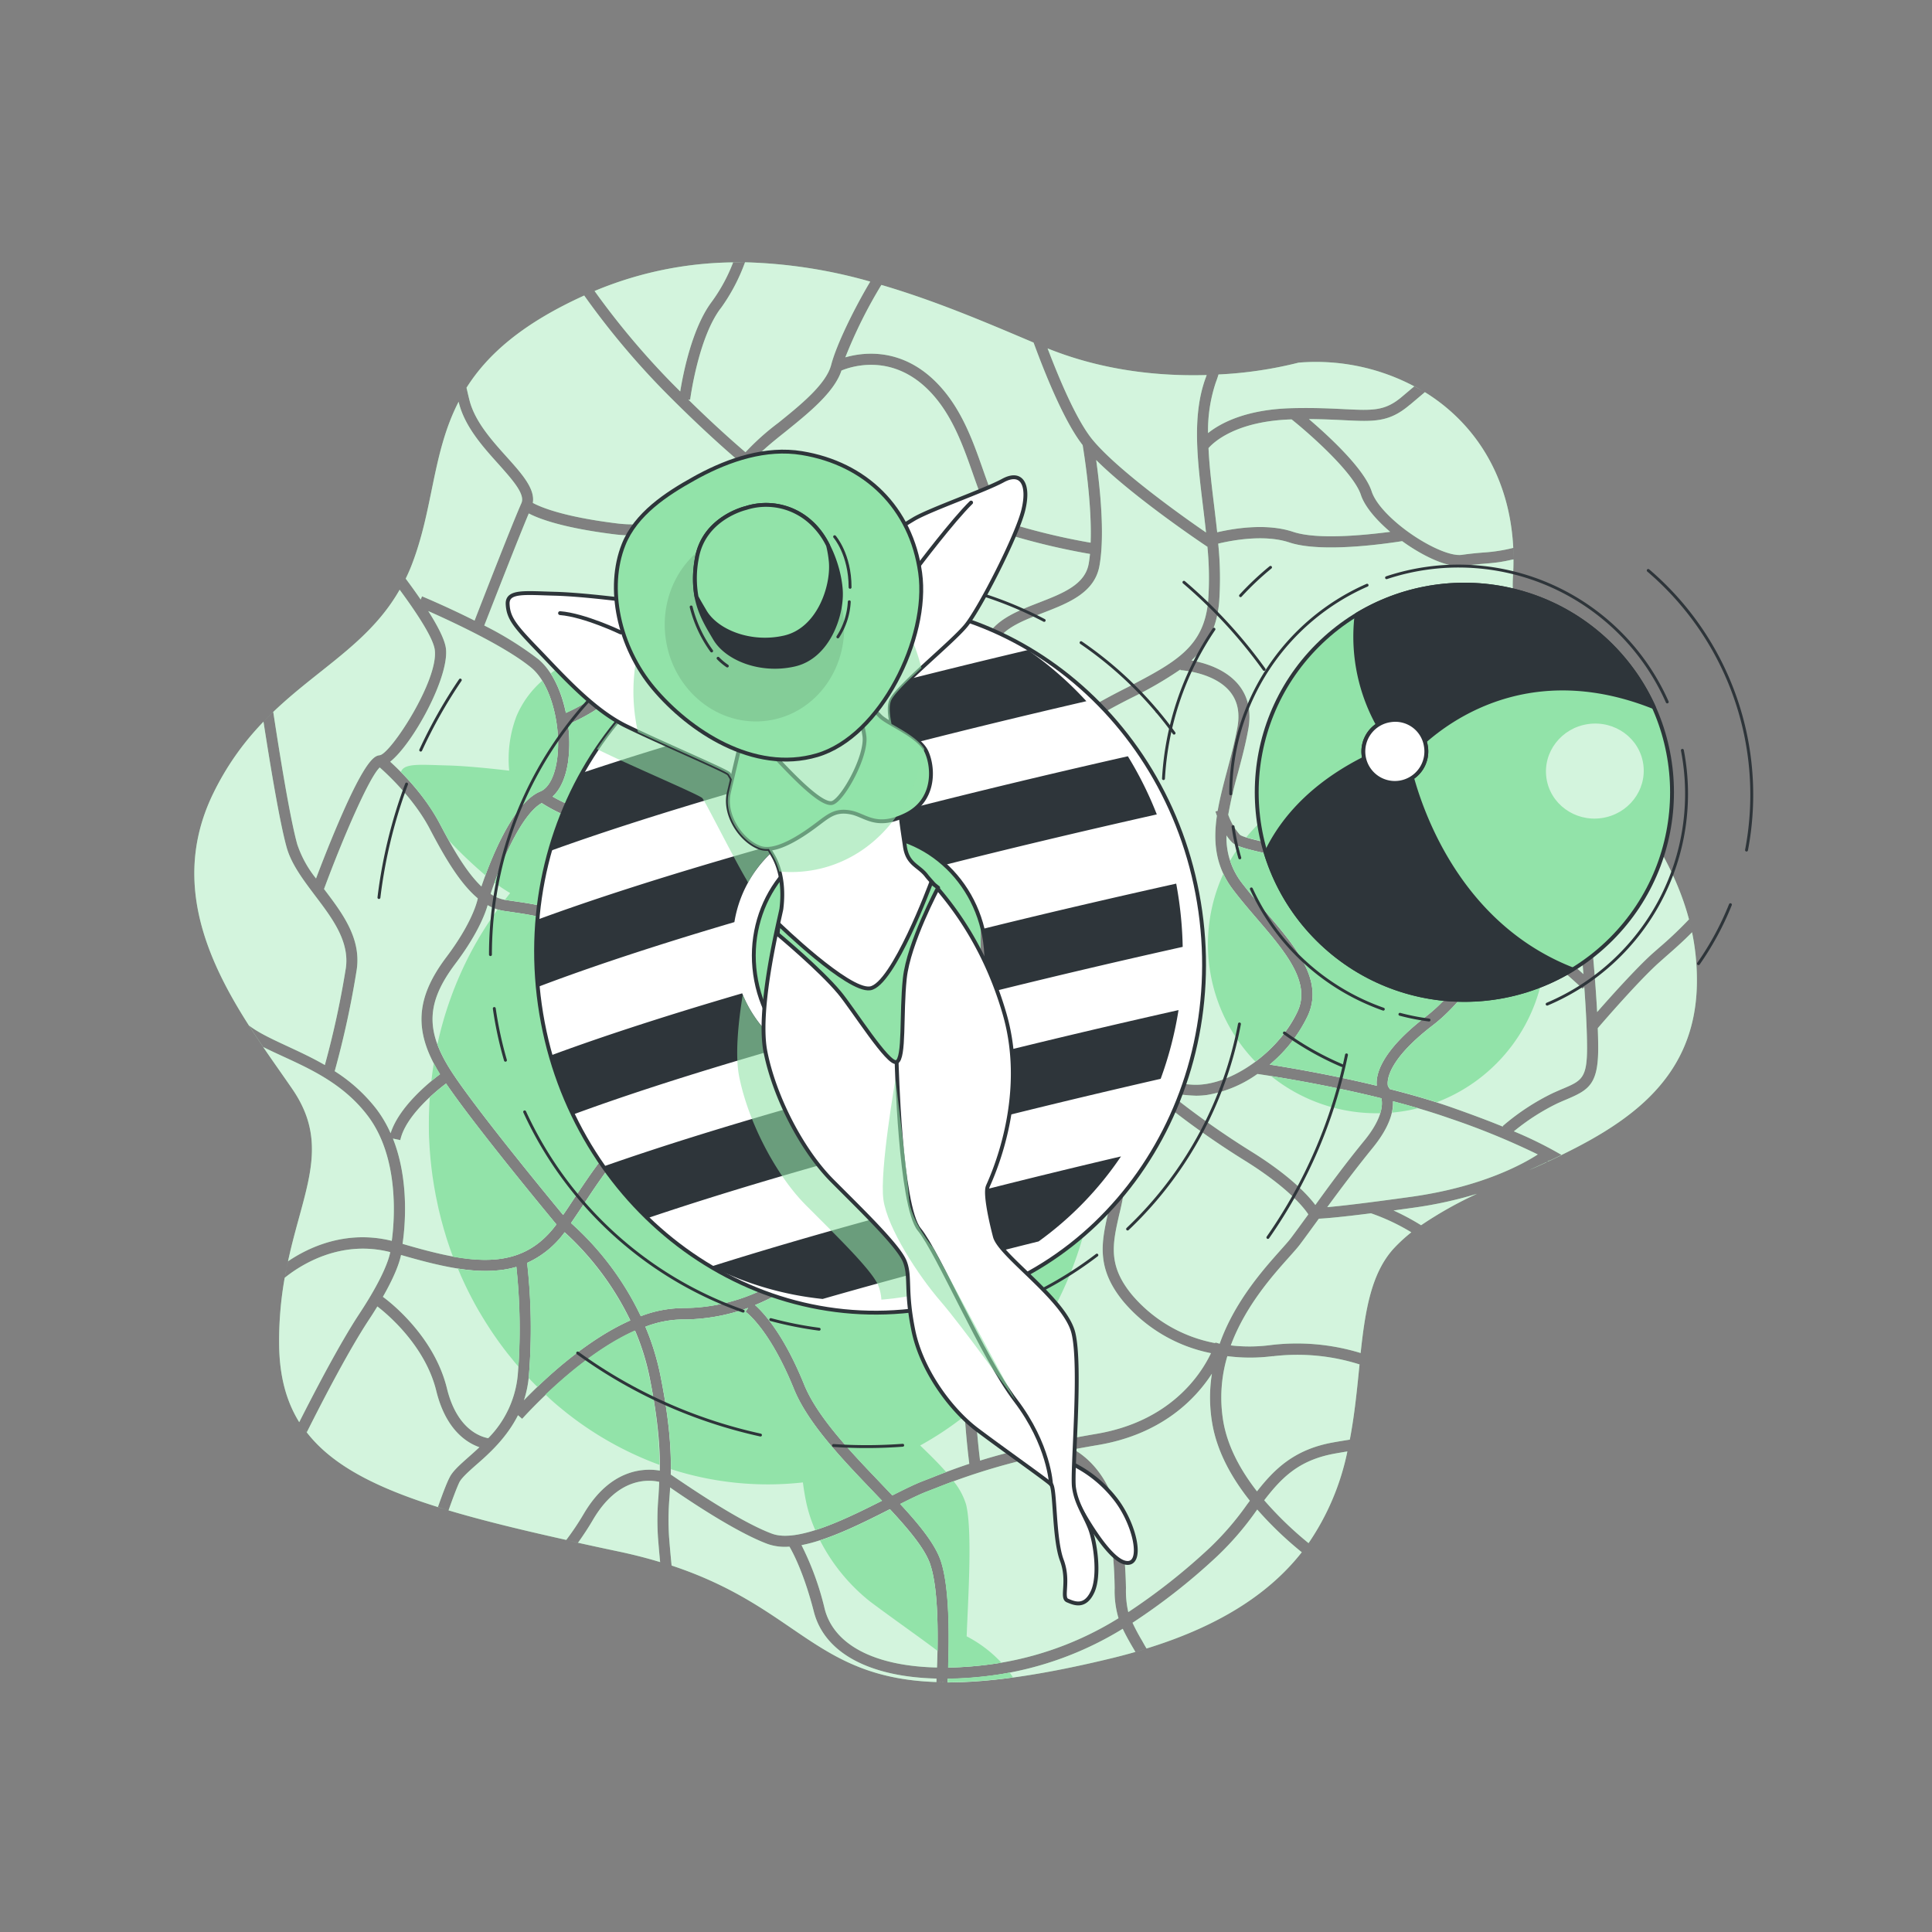 <svg xmlns="http://www.w3.org/2000/svg" viewBox="0 0 500 500"><rect x="0" y="0" width="500" height="500" fill="#808080" stroke="none"/><!--Relaxation--><g id="freepik--background-simple--inject-1--inject-39"><path d="M311.93,98.06c-3.43,9.62-2.06,20.92-.61,32.88.28,2.27.55,4.57.8,6.86-5-3.4-22.85-16-29.46-24.11-3.82-4.72-8-14.23-11.54-23.52,14.67,5.92,29.43,7.23,41.17,6.89ZM118.86,383.66c-.66,1.39-1.68,4.11-2.78,7.22,8.77,2.62,18.91,5.07,30.47,7.65A68.73,68.73,0,0,0,151,391.9c6.89-11.8,15.65-12,19.76-11.31.07-5.64-.38-12.84-2.64-24.13a62.05,62.05,0,0,0-3.76-12.08c-15,6.73-29,22.61-29.23,22.81l-1.07-.93c-3,5.93-7.54,10-11,13C121.1,381,119.4,382.54,118.86,383.66ZM334.27,108.54c-14.6.44-20.34,6.08-21.51,7.43.22,4.68.81,9.59,1.42,14.62.29,2.37.57,4.77.83,7.16,4.32-1,12.78-2.41,19.64-.11,6.37,2.13,18.88.81,25.13,0-3.67-3.12-6.6-6.59-7.58-9.55C350.3,122.3,339,112.32,334.27,108.54ZM230.93,387c3.11-1.57,5.8-2.9,7.91-3.71l2.24-.87c2.85-1.12,5.95-2.32,9.77-3.59-.53-4.23-2.12-18.36-1.42-30.64.68-12-22.31-33.32-28.44-38.8-.05.3-.1.61-.16.91-2.35,11.9-12.48,22.22-25.42,27.44,2,1.77,7.31,7.26,12.7,20.56,3.39,8.36,12,17.36,19.58,25.29Zm-94.05-31a28.06,28.06,0,0,1-1.28,6.38c4.88-5.06,15.73-15.41,27.53-20.66a75,75,0,0,0-17-22.82,24.49,24.49,0,0,1-9.69,7.92A152.44,152.44,0,0,1,136.88,356Zm39.74-17.5c19.67.13,38.23-12.76,41.39-28.76,2.83-14.4-2.31-29-3.68-32.49-4.81,1.16-9.64,2.25-14.25,3.29-6.89,1.55-13.39,3-18,4.36-16.4,4.75-22.91,14.53-31.14,26.92-1,1.53-2.08,3.11-3.16,4.7a76.09,76.09,0,0,1,18.06,24.1A30.8,30.8,0,0,1,176.62,338.53Zm192.46-75.48c7.75-5.94,13.77-15.82,18.31-24.5a73.56,73.56,0,0,0-16.29-7.94c-9.69-3.07-22.5-5.57-32.79-7.57-13-2.53-18.05-3.62-19.45-5a11.66,11.66,0,0,1-1.45-1.8,19.2,19.2,0,0,0,3.9,12.18c2,2.59,4.16,5.16,6.28,7.64,7.77,9.07,15.1,17.64,10.85,26.89a37.37,37.37,0,0,1-9.84,12.6c5.45.85,16.17,2.68,27.71,5.47C356,278.32,357.15,272.21,369.08,263.05ZM115.39,167.72c1,7.37-8.49,24.71-14.41,29.41,2.85,2.59,8.93,8.61,12.77,15.92,3.2,6.11,6.8,12.51,10.84,16.37,2.1-6.19,8-21.64,15.22-24.59,2.09-.85,3.67-3.75,4.31-8,1.22-8-1.17-19.53-6.65-24.05-6.81-5.6-20.72-12-26.64-14.64C113.29,162,115.07,165.47,115.39,167.72ZM225.25,72.93q1.42.39,2.85.81a122.5,122.5,0,0,0-9.33,18.74c4.87-1.4,15.06-2.63,24.23,7.19,5.92,6.34,8.8,14.49,11.33,21.68s4.73,13.41,9.15,14.74a169.05,169.05,0,0,0,18.77,4.36c.39-10-1.69-23-2.06-25.26-4.33-5.52-9-16.45-12.7-26.53C254.63,83.21,240.41,77.1,225.25,72.93ZM99.09,335.62c2,1.44,13.3,10.29,16.57,23.67,2.56,10.48,8.53,12.51,10.69,12.91A26.75,26.75,0,0,0,134,355.8a151,151,0,0,0-.38-27.93,24.9,24.9,0,0,1-3.55.76c-7.65,1.08-16.47-1-26.28-3.84C103.39,326.72,102.23,330.13,99.09,335.62ZM144,316.88c-3.8-4.58-21.26-25.75-28.56-36.46-3,2.25-10.56,8.56-11.84,14.64l-1.91-.4c4.37,11,3.08,23.28,2.49,27.25C121.58,327,134.73,329.41,144,316.88Zm15.32-178.56c-13.65-1.68-19.87-4.07-22.47-5.44-2.85,6.76-9.48,23.8-11.52,29a87.16,87.16,0,0,1,13.94,8.68c3.63,3,6,8.29,7.18,13.92,5-2.2,17.49-8.94,21-22.54,3.38-13-.19-20.48-2.18-23.42A36.66,36.66,0,0,1,159.34,138.32Zm27.15-58.48c-5.79,7.7-7.84,23.46-7.86,23.62l-.48-.06c7,6.89,12.53,11.7,14.8,13.64a64.09,64.09,0,0,1,8.51-7.62c5.8-4.67,12.37-10,13.67-15,1.37-5.25,6-14.66,10.11-21.54a130.32,130.32,0,0,0-32.41-5A48.34,48.34,0,0,1,186.49,79.84ZM198.25,150c3.47,11.25.87,19.2-1.64,26.88-1.48,4.53-3,9.2-3.32,14.6a24.57,24.57,0,0,0,1.35,9.34l.07,0,.27-.14c.91-.34,22.53-8.28,35.44-5.68A73.56,73.56,0,0,0,248,196.64c-2.16-8.7,2.72-24.14,7.65-32.27,2.6-4.29,8-6.38,13.19-8.4,6.12-2.38,11.91-4.62,12.9-10,.15-.82.26-1.7.35-2.61a175.36,175.36,0,0,1-19.4-4.5c-5.82-1.75-8.23-8.6-11-16.53-2.44-6.93-5.21-14.77-10.72-20.68-9.8-10.5-20.74-6.78-23.2-5.75-1.87,5.66-8.53,11-14.44,15.78-3.78,3-7.36,5.91-8.87,8.24a51.76,51.76,0,0,1-7.5,9.15C188.94,130.73,194,136,198.25,150ZM335.83,261.72c3.48-7.58-3.27-15.47-10.42-23.82-2.16-2.51-4.38-5.11-6.39-7.77-4.52-6-5.06-12.35-4.09-19-.23-.63-.36-1.06-.37-1.12l.57-.16c.59-3.43,1.52-6.93,2.47-10.5s1.94-7.26,2.63-11.06.07-6.78-1.81-9.17c-4.08-5.16-12.84-5.67-12.93-5.68v-.18a99.39,99.39,0,0,1-12.4,7.21,165.26,165.26,0,0,0-20.17,11.91c-7.6,5.36-11.6,13.15-13.73,21.55l.15.29-.26.13c-2.22,9-2.31,18.76-2.39,26.93-.06,6.67-.12,12.43-1.23,16.45a11.14,11.14,0,0,1-3.54,5.14c7.72,4.37,16.3,8.81,17.89,9,1-.1,3.15.46,10.66,2.54,9.07,2.52,22.78,6.32,29.06,6.33C319.05,280.71,331.09,272,335.83,261.72Zm-48.47,135c-2.52-17.82-13.76-20.4-14.23-20.5l-.36-.07a165.4,165.4,0,0,0-30.64,9l-2.26.87c-1.81.7-4.17,1.85-6.89,3.22,5,5.4,9.12,10.45,10.55,14.86,2.1,6.44,2.18,17.91,1.86,27.48a97.41,97.41,0,0,0,12-1,84.21,84.21,0,0,0,32.08-11.79,24.5,24.5,0,0,1-1-7.76A109,109,0,0,0,287.36,396.69ZM292,417.21a159.79,159.79,0,0,0,21.11-16.67,74.78,74.78,0,0,0,9.65-11.22l.7-.93c-4.7-5.92-8.48-12.67-9.73-20a39.55,39.55,0,0,1-.09-12.88c-4.28,6.61-13,15.68-29.47,18.46-2.22.37-4.31.75-6.3,1.12,4.26,2.46,10.47,8.19,12.31,21.18A112.06,112.06,0,0,1,291.4,411,24.63,24.63,0,0,0,292,417.21Zm-205.4-140a42.44,42.44,0,0,1,10.65,9.59,30.87,30.87,0,0,1,3.84,6.49c2.14-6.78,9.85-13.09,12.77-15.28-6.85-11.05-6.36-19.65,1.63-30.27,6.32-8.4,7.84-13.72,8.17-15.24-4.78-4-8.77-11-12.49-18.09-4-7.59-10.73-13.89-12.89-15.79C95.66,201,89,216.2,83.86,230.08l0,0c4.74,6.25,9.65,12.71,8.46,20.86A238.81,238.81,0,0,1,86.63,277.19Zm274.05,36.06a62.76,62.76,0,0,1,7.13,3.82h0a100.91,100.91,0,0,1,14.48-8.14h0a105.27,105.27,0,0,1-16.36,3.59Zm43.72-31.47c4.88-2.07,6.35-2.7,6.36-10.53,0-4.56-.34-10.61-.72-15.83l-.44.45a155.15,155.15,0,0,0-19.78-15.76c-4.66,8.89-10.87,19-19,25.23-12.57,9.65-11.77,15-11.59,15.74a6.18,6.18,0,0,1,.46.75c5.5,1.4,11.08,3,16.27,4.83s9.5,3.45,13.08,4.92l-.13-.16a59.68,59.68,0,0,1,12.93-8.52C402.77,282.48,403.62,282.12,404.4,281.78ZM147,187.46a35.59,35.59,0,0,1,0,9.84c-.61,4-2,7.06-4,8.85a38.83,38.83,0,0,0,22.74,5.11c10.82-1,21.54-6.28,26.34-8.94a27.36,27.36,0,0,1-1.66-11c.33-5.77,1.92-10.63,3.46-15.33,2.48-7.59,4.82-14.76,1.63-25.14-4.61-14.93-9.89-19.21-10.8-19.86a32.08,32.08,0,0,1-16.14,7.29h0c2.28,4.06,5,12,1.77,24.41C166.22,178.32,151.9,185.43,147,187.46ZM375,289.37c-4.64-1.62-9.58-3.08-14.5-4.36.13,2.68-.86,6.66-5.2,12s-8.39,10.73-11.81,15.4c3.25-.28,9.66-1,22-2.72,18.31-2.59,29-8.64,32.49-10.92A192,192,0,0,0,375,289.37Zm16.66-144.61c-1.52.36-2.75.59-3.87.75-1.28.18-2.41.27-3.67.38-1.48.12-3.17.26-5.48.58-3.81.54-10.18-2.38-15.76-6.42-.6.09-1.41.22-2.39.35-6.35.9-19.66,2.35-26.77,0-6.33-2.12-14.55-.64-18.45.29a87.42,87.42,0,0,1,.25,15.06c-.6,6.89-3.18,11.48-7.17,15.18,3.34.59,8.94,2.19,12.3,6.42,2.42,3.06,3.23,6.92,2.39,11.48-.71,3.91-1.71,7.66-2.68,11.28a108.43,108.43,0,0,0-2.49,10.74,15.89,15.89,0,0,0,3,5.17c1.15,1,10.08,2.7,18,4.24,10.36,2,23.26,4.52,33.11,7.65A76,76,0,0,1,388.73,236c.94-1.86,1.82-3.64,2.62-5.28,2.15-4.38,3.7-7.55,5-9,2.93-3.24,8.5-16.49,10.4-21.33l0,0c-.15-4.51-.27-8.95-.34-12.95h0c-8.79-12.05-15.69-24.14-14.85-38.47C391.66,147.56,391.69,146.15,391.68,144.76Zm-223.44,69.1c-.74.11-1.49.2-2.23.26a41,41,0,0,1-25.79-6.29c-5.6,3.14-11.07,16.91-13.23,23.51a9.62,9.62,0,0,0,3.8,1.56l2.33.34c6.18.89,11.06,1.59,23,7.11,12.27,5.69,24,34.91,26.45,41.45,4.58-1.26,10.57-2.61,16.89-4,10.56-2.38,23-5.19,33.29-8.57-3-6.55-14.26-31.08-21.7-40.43-1.66-2.09-3.49-4.21-5.27-6.26C201,217,196.15,211.36,193.2,205,188.42,207.63,178.65,212.39,168.24,213.86Zm61.62-16.07c-11.62-2.34-31.88,4.84-33.75,5.51l-.4.25c2.79,6.14,7.56,11.66,12.23,17.07,1.79,2.07,3.64,4.22,5.34,6.35,7.85,9.87,19.36,35,22.19,41.29,9.14-3.24,16-7,17.23-11.32,1-3.65,1.06-9.24,1.12-15.71.08-8.17.17-17.84,2.31-27-1.39-2.7-4.66-9.16-7.14-14.78C246.52,199.65,239.94,199.83,229.86,197.79ZM271.27,190a167,167,0,0,1,20.5-12.11c12.38-6.48,19.85-10.38,20.9-22.44a82.56,82.56,0,0,0-.2-14l-.09,0-.57-.39c-.85-.56-18.56-12.48-28.12-22,.95,6.79,2.32,19.34.84,27.41-1.28,7-8.1,9.62-14.69,12.18-5,1.93-9.67,3.76-11.77,7.21-5.52,9.1-9.72,24.85-6.85,31.51,1.86,4.32,4.31,9.32,6,12.75C259.7,202.35,263.92,195.2,271.27,190ZM199.81,396.92c6.43,2.38,18.87-3.68,28.45-8.53l-2.65-2.78c-7.77-8.12-16.57-17.32-20.17-26.2-6.35-15.66-12.44-19.89-12.5-19.93l.67-1a49.36,49.36,0,0,1-17,3,27.45,27.45,0,0,0-9.59,1.88,65.41,65.41,0,0,1,3.89,12.6c2.44,12.19,2.82,19.72,2.68,25.65C175.72,383,190.83,393.61,199.81,396.92ZM391.68,144.76c0-1,0-2-.07-2.94C391.66,142.79,391.68,143.77,391.68,144.76ZM274.06,372.92a3.25,3.25,0,0,0,.52-.6c1.11-1.63,2.51-6.19-.5-18.47-2.69-11-7-15.87-10.81-20.15-3.25-3.66-6.32-7.12-7.22-13.5-.43-3.07-.84-6.34-1.23-9.51-1.27-10.18-2.58-20.71-5-26.26A129,129,0,0,0,241.47,269c-6.84,2.92-15.46,5.4-24.32,7.61,1.51,3.89,5.67,16.13,4.32,29.42,2.1,1.81,31.69,27.48,30.83,42.38-.66,11.59.76,24.89,1.34,29.59,3.43-1.07,7.44-2.17,12.28-3.3l-4-.86,9.72-.39Zm5.65-95.78c-4.34-1.21-8.83-2.45-9.65-2.46h0c-2.09.3-12.19-5.13-20.27-9.74l.38-.67a39.07,39.07,0,0,1-6.06,3.51,127.65,127.65,0,0,1,8.39,15.51c2.55,5.92,3.88,16.66,5.17,27,.39,3.15.8,6.41,1.23,9.46.78,5.52,3.31,8.38,6.52,12a44.46,44.46,0,0,1,11.46,21.38c2.14,8.75,2.46,15.13,1,19,1.86-.35,3.81-.7,5.87-1.05,19.1-3.22,27-15.29,29.65-20.88a39.83,39.83,0,0,1-22.66-13.35c-7.19-8.73-5.66-15.47-3.89-23.28a67.17,67.17,0,0,0,1.8-10.76,41,41,0,0,0-6.1-23.52l1.5-1ZM117.82,249.45c-7.59,10.09-7.8,17.45-.8,28.13,6.27,9.57,23.92,31.06,28.71,36.85,1-1.41,1.89-2.81,2.8-4.17,8-12,14.91-22.43,31.25-27.64-2.55-6.62-13.86-34.55-24.89-39.66-11.53-5.34-16.23-6-22.18-6.88l-2.35-.34a12,12,0,0,1-4.15-1.49C125.45,236.86,123.38,242.07,117.82,249.45Zm2.9-149.11c-.36.58-.71,1.16-1,1.75C120,101.5,120.36,100.92,120.72,100.34Zm-7.4,289.71c1.15-3.25,2.23-6.14,3-7.63.79-1.65,2.6-3.25,4.88-5.28.91-.8,1.89-1.67,2.87-2.6-3.4-1.19-8.72-4.63-11.16-14.57-2.9-11.87-13-20.15-15.25-21.86-.66,1.08-1.37,2.21-2.18,3.43-5.11,7.76-11.57,20.14-16.1,29.17-.21-.27-.4-.55-.6-.83,6.81,9.4,19.11,15.56,37.34,21ZM78.18,369.11c-.24-.36-.48-.72-.71-1.09C77.7,368.39,77.94,368.75,78.18,369.11Zm-4.47-38.46c.13-.73.26-1.44.4-2.14C74,329.21,73.84,329.92,73.71,330.65ZM118.64,104q.45-.88,1-1.77Q119.09,103.11,118.64,104ZM105,149.76c1.34,1.79,2.65,3.62,3.87,5.4l.35-.83c.46.19,6.62,2.77,13.6,6.28,2.36-6.08,9.8-25.17,12.13-30.42,1-2.31-2.32-6-5.87-10-4.06-4.51-8.66-9.62-10.27-15.74l-.12-.48c-6.91,13.41-6.48,27.92-12.31,42.67-.43,1.08-.9,2.1-1.38,3.11ZM74.12,328.48c.13-.7.27-1.38.41-2.05,5.3-3.6,15-8.23,26.86-5.3.69-5.08,2.11-21.63-6.39-32.59-6.16-8-14.5-11.8-21.86-15.19-1.76-.81-3.43-1.58-5-2.37-1.24-1.82-2.48-3.68-3.7-5.59,2.51,1.93,6,3.54,9.89,5.35,3,1.4,6.39,2.95,9.74,4.89a233.59,233.59,0,0,0,5.43-25.07c1-6.95-3.52-12.92-7.9-18.7-3-4-6.17-8.12-7.41-12.54-1.84-6.58-4.34-21.85-6-32.55.84-.86,1.68-1.7,2.53-2.51,1.62,10.65,4.32,27.49,6.22,34.28a28.53,28.53,0,0,0,4.85,8.81c1.16-3.07,3.29-8.59,5.65-14.11,7.38-17.3,9.64-17.62,10.85-17.79,2.84-.4,15.32-19.54,14.22-27.33-.42-3-4.42-9.17-9.08-15.5-11.57,20.32-34.61,24.92-48.18,52.58-14.81,30.18,7,57.12,20.34,76.55C86,296.8,78,308.62,74.12,328.48ZM93,340c6.16-9.35,7.64-14.11,8-15.95-13.14-3.36-23.53,3.58-27.32,6.64a93.33,93.33,0,0,0-1.44,17.43c.1,8,1.82,14.48,5.2,19.94C82,359.06,88.11,347.43,93,340Zm293.7-33.09-.13.05Zm4.31-1.94,4.57-2.05Zm46.86-63.67c-2.27,2.31-4.58,4.35-6.7,6.2l-1.79,1.59c-5.08,4.53-14.06,14.87-15.88,17,.07,1.85.11,3.63.11,5.23,0,9.33-2.5,10.78-8.11,13.17-.76.32-1.58.67-2.48,1.08a56.61,56.61,0,0,0-11.23,7.22,102.69,102.69,0,0,1,12.4,6.14l-3.16,1.51-.17-.1-.71.51c-1.49.69-3,1.38-4.5,2,21.69-9.77,43.56-21,43.51-49.18A61.38,61.38,0,0,0,437.9,241.26Zm-99.25,158.1c-.56.79-1.14,1.58-1.75,2.36C337.51,400.94,338.09,400.15,338.65,399.36Zm-44.78,28.11-.8-1.36c-1.06-1.81-1.86-3.3-2.48-4.62a86.82,86.82,0,0,1-32.77,11.94,96,96,0,0,1-12.54,1c0,.33,0,.63-.05.94,10.68,0,24.35-1.84,42.89-6.36,3-.74,5.87-1.54,8.6-2.37Zm-123-23.26c-.2-2-.38-4.11-.55-6.28a69.93,69.93,0,0,1,.11-10.59c.07-1.24.15-2.52.21-3.87-3-.67-10.8-1.07-17.19,9.88-1.21,2.07-2.5,4-3.82,5.86l-3.07-.68c4.39,1,9,2,13.76,3,3.81.81,7.31,1.72,10.55,2.7ZM354.81,314c-7.08.9-11.38,1.31-13.5,1.4l-.51.71c-1.66,2.27-3.08,4.24-4.34,5.91-.67.9-1.67,2-2.93,3.42-4.18,4.68-11.23,12.57-15,22.75a42.43,42.43,0,0,0,10.43-.1,56.23,56.23,0,0,1,23.17,2.07c1.2-11.17,2.79-21,8.88-27.38a41.39,41.39,0,0,1,4.24-3.86A54.19,54.19,0,0,0,354.81,314Zm10.06-209.25c-5.35,4.57-9.25,4.38-17,4-2.52-.12-5.5-.27-9.13-.29,4.94,4.22,14.27,12.75,16.22,18.64,1,3.14,4.53,6.81,8.59,9.9h0c5.3,4,11.58,7,14.73,6.6,2.39-.34,4.12-.49,5.64-.61a43.18,43.18,0,0,0,7.71-1.2c-.94-18.68-10.07-32.4-22.87-40.3C367.5,102.56,366.22,103.63,364.87,104.78ZM338.65,399.36a65.09,65.09,0,0,0,10.05-23.73c-1.15.19-2.29.38-3.39.58-9.21,1.7-13.61,6.2-18.13,12.06A92.06,92.06,0,0,0,338.65,399.36Zm10.05-23.73c.22-1,.44-2,.63-3C349.14,373.62,348.92,374.63,348.7,375.63Zm-17.31-52.08c1.16-1.3,2.17-2.43,2.77-3.23,1.24-1.65,2.66-3.61,4.31-5.87l.12-.17c-.9-1.38-4.85-6.73-16.56-14A216.85,216.85,0,0,1,296.84,282l.27-.31c-3.76-.86-7.77-1.9-11.58-2.93a43.31,43.31,0,0,1,6,24.33,70.82,70.82,0,0,1-1.87,11.21c-1.73,7.64-3,13.17,3.31,20.81a37.14,37.14,0,0,0,21.55,12.49c0-.1,0-.17,0-.18l1.13.33C319.52,336.83,327,328.49,331.39,323.55Zm-2,27.42a45.54,45.54,0,0,1-11.75,0,37.34,37.34,0,0,0-1.05,16.91c1.12,6.51,4.47,12.63,8.72,18.08,4.52-5.77,9.62-10.8,19.48-12.62,1.47-.27,3-.52,4.54-.76,1.27-6.64,1.89-13.24,2.52-19.47A53.37,53.37,0,0,0,329.39,351Zm-88.6,54c-1.32-4.05-5.48-9-10.48-14.4-7.33,3.72-15.78,7.95-22.88,9.31a74.64,74.64,0,0,1,6,16.5c2.42,9.44,13.14,14.83,29.07,15.17C242.84,422.19,242.77,411,240.79,405Zm112.3-109.79c4.54-5.56,4.8-9.12,4.43-10.94-14.65-3.64-28.41-5.76-32.1-6.3a31.39,31.39,0,0,1-13,5.43,21.23,21.23,0,0,1-2.85.2,43.79,43.79,0,0,1-7.28-.84,219.62,219.62,0,0,0,21.28,15.12c10.47,6.48,15,11.56,16.84,14C344,306.86,348.26,301.08,353.09,295.18ZM296.72,426.63c19.94-6.14,32.33-14.92,40.18-24.91a93.24,93.24,0,0,1-11.52-11.05c-.1.12-.19.24-.28.37a78.25,78.25,0,0,1-10,11.62,160.74,160.74,0,0,1-22,17.31,49.77,49.77,0,0,0,2.49,4.68Q296.14,425.66,296.72,426.63Zm-51.49,8.73c-1,0-1.94,0-2.87-.05,0-.3,0-.59,0-.9-17.27-.41-29-6.58-31.74-17.32-2.54-9.88-5.35-15.18-6.31-16.82a13.58,13.58,0,0,1-5.54-.65c-8.18-3-20.71-11.44-25.36-14.67,0,.88-.1,1.73-.15,2.57a68.72,68.72,0,0,0-.11,10.19c.2,2.59.43,5.11.66,7.45h0C207.64,416.37,211.07,435.35,245.23,435.36ZM173.37,98.62c.91.93,1.79,1.81,2.67,2.69.73-4.53,3.05-16.42,8.15-23.2a43.7,43.7,0,0,0,5.54-10.19c1,0,2.07,0,3.09,0a95.33,95.33,0,0,0-38.95,7.39A203.12,203.12,0,0,0,173.37,98.62ZM409.09,244.14c0-.15-.6-9.35-.89-11.39-.18-1.29-.74-12.8-1.2-25.47-2.4,5.61-6.06,13.63-8.55,16.38-1,1.1-2.63,4.43-4.52,8.29-.84,1.72-1.77,3.6-2.77,5.57a154.87,154.87,0,0,1,18.63,14.58C409.42,247.54,409.1,244.21,409.09,244.14ZM314.64,99a39.29,39.29,0,0,0-2,13.08c3.23-2.58,9.9-6.2,22.05-6.45,5.59-.12,9.85.09,13.26.26,7.46.36,10.54.51,15-3.32l3.08-2.6c.91.48,1.79,1,2.66,1.53a54.36,54.36,0,0,0-32.61-7.65,104.63,104.63,0,0,1-20.73,3.06C315.14,97.63,314.89,98.33,314.64,99ZM153.87,75.32c-.8.33-1.59.67-2.39,1C152.28,76,153.07,75.65,153.87,75.32Zm275.44,170a102.28,102.28,0,0,0,7.8-7.39c-4.81-18.1-17.11-32.44-27.73-46.47.42,17.25,1.51,39.76,1.67,40.9.31,2.16.88,11.18.91,11.56,0,.09.9,9.15,1.38,18,3.45-3.95,10-11.23,14.15-15ZM121.54,103.73c1.44,5.45,5.79,10.29,9.63,14.56s7.37,8.21,6.72,11.86c1.84,1,7.6,3.56,21.8,5.31a32.88,32.88,0,0,0,5.92.19l.58-.59a6.86,6.86,0,0,1,.49.53c9.57-.89,17.81-6.33,24.58-16.22-2.69-2.28-10.45-9.05-19.95-18.74a205,205,0,0,1-20.12-24.15l.29-.13c-16.32,7.36-25.34,15.43-30.75,24C121,101.46,121.24,102.6,121.54,103.73ZM437.9,241.26c-.23-1.13-.5-2.24-.79-3.35C437.4,239,437.67,240.13,437.9,241.26Z" style="fill:#92E3A9"></path><path d="M311.93,98.06c-3.43,9.62-2.06,20.92-.61,32.88.28,2.27.55,4.57.8,6.86-5-3.4-22.85-16-29.46-24.11-3.82-4.72-8-14.23-11.54-23.52,14.67,5.92,29.43,7.23,41.17,6.89ZM118.86,383.66c-.66,1.39-1.68,4.11-2.78,7.22,8.77,2.62,18.91,5.07,30.47,7.65A68.73,68.73,0,0,0,151,391.9c6.89-11.8,15.65-12,19.76-11.31.07-5.64-.38-12.84-2.64-24.13a62.05,62.05,0,0,0-3.76-12.08c-15,6.73-29,22.61-29.23,22.81l-1.07-.93c-3,5.93-7.54,10-11,13C121.1,381,119.4,382.54,118.86,383.66ZM334.27,108.54c-14.6.44-20.34,6.08-21.51,7.43.22,4.68.81,9.59,1.42,14.62.29,2.37.57,4.77.83,7.16,4.32-1,12.78-2.41,19.64-.11,6.37,2.13,18.88.81,25.13,0-3.67-3.12-6.6-6.59-7.58-9.55C350.3,122.3,339,112.32,334.27,108.54ZM230.93,387c3.11-1.57,5.8-2.9,7.91-3.71l2.24-.87c2.85-1.12,5.95-2.32,9.77-3.59-.53-4.23-2.12-18.36-1.42-30.64.68-12-22.31-33.32-28.44-38.8-.05.3-.1.61-.16.91-2.35,11.9-12.48,22.22-25.42,27.44,2,1.77,7.31,7.26,12.7,20.56,3.39,8.36,12,17.36,19.58,25.29Zm-94.05-31a28.06,28.06,0,0,1-1.28,6.38c4.88-5.06,15.73-15.41,27.53-20.66a75,75,0,0,0-17-22.82,24.49,24.49,0,0,1-9.69,7.92A152.44,152.44,0,0,1,136.88,356Zm39.74-17.5c19.67.13,38.23-12.76,41.39-28.76,2.83-14.4-2.31-29-3.68-32.49-4.81,1.16-9.64,2.25-14.25,3.29-6.89,1.55-13.39,3-18,4.36-16.4,4.75-22.91,14.53-31.14,26.92-1,1.53-2.08,3.11-3.16,4.7a76.09,76.09,0,0,1,18.06,24.1A30.8,30.8,0,0,1,176.62,338.53Zm192.46-75.48c7.75-5.94,13.77-15.82,18.31-24.5a73.56,73.56,0,0,0-16.29-7.94c-9.69-3.07-22.5-5.57-32.79-7.57-13-2.53-18.05-3.62-19.45-5a11.66,11.66,0,0,1-1.45-1.8,19.2,19.2,0,0,0,3.9,12.18c2,2.59,4.16,5.16,6.28,7.64,7.77,9.07,15.1,17.64,10.85,26.89a37.37,37.37,0,0,1-9.84,12.6c5.45.85,16.17,2.68,27.71,5.47C356,278.32,357.15,272.21,369.08,263.05ZM115.39,167.72c1,7.37-8.49,24.71-14.41,29.41,2.85,2.59,8.93,8.61,12.77,15.92,3.2,6.11,6.8,12.51,10.84,16.37,2.1-6.19,8-21.64,15.22-24.59,2.09-.85,3.67-3.75,4.31-8,1.22-8-1.17-19.53-6.65-24.05-6.81-5.6-20.72-12-26.64-14.64C113.29,162,115.07,165.47,115.39,167.72ZM225.25,72.93q1.42.39,2.85.81a122.5,122.5,0,0,0-9.33,18.74c4.87-1.4,15.06-2.63,24.23,7.19,5.92,6.34,8.8,14.49,11.33,21.68s4.73,13.41,9.15,14.74a169.05,169.05,0,0,0,18.77,4.36c.39-10-1.69-23-2.06-25.26-4.33-5.52-9-16.45-12.7-26.53C254.63,83.21,240.41,77.1,225.25,72.93ZM99.09,335.62c2,1.44,13.3,10.29,16.57,23.67,2.56,10.48,8.53,12.51,10.69,12.91A26.75,26.75,0,0,0,134,355.8a151,151,0,0,0-.38-27.93,24.9,24.9,0,0,1-3.55.76c-7.65,1.08-16.47-1-26.28-3.84C103.39,326.72,102.23,330.13,99.09,335.62ZM144,316.88c-3.8-4.58-21.26-25.75-28.56-36.46-3,2.25-10.56,8.56-11.84,14.64l-1.91-.4c4.37,11,3.08,23.28,2.49,27.25C121.58,327,134.73,329.41,144,316.88Zm15.32-178.56c-13.65-1.68-19.87-4.07-22.47-5.44-2.85,6.76-9.48,23.8-11.52,29a87.16,87.16,0,0,1,13.94,8.68c3.63,3,6,8.29,7.18,13.92,5-2.2,17.49-8.94,21-22.54,3.38-13-.19-20.48-2.18-23.42A36.66,36.66,0,0,1,159.34,138.32Zm27.15-58.48c-5.79,7.7-7.84,23.46-7.86,23.62l-.48-.06c7,6.89,12.53,11.7,14.8,13.64a64.09,64.09,0,0,1,8.51-7.62c5.8-4.67,12.37-10,13.67-15,1.37-5.25,6-14.66,10.11-21.54a130.32,130.32,0,0,0-32.41-5A48.34,48.34,0,0,1,186.49,79.84ZM198.25,150c3.47,11.25.87,19.2-1.64,26.88-1.48,4.53-3,9.2-3.32,14.6a24.57,24.57,0,0,0,1.35,9.34l.07,0,.27-.14c.91-.34,22.53-8.28,35.44-5.68A73.56,73.56,0,0,0,248,196.64c-2.16-8.7,2.72-24.14,7.65-32.27,2.6-4.29,8-6.38,13.19-8.4,6.12-2.38,11.91-4.62,12.9-10,.15-.82.26-1.7.35-2.61a175.36,175.36,0,0,1-19.4-4.5c-5.82-1.75-8.23-8.6-11-16.53-2.44-6.93-5.21-14.77-10.72-20.68-9.8-10.5-20.74-6.78-23.2-5.75-1.87,5.66-8.53,11-14.44,15.78-3.78,3-7.36,5.91-8.87,8.24a51.76,51.76,0,0,1-7.5,9.15C188.94,130.73,194,136,198.25,150ZM335.83,261.72c3.48-7.58-3.27-15.47-10.42-23.82-2.16-2.51-4.38-5.11-6.39-7.77-4.52-6-5.06-12.35-4.09-19-.23-.63-.36-1.06-.37-1.12l.57-.16c.59-3.43,1.52-6.93,2.47-10.5s1.94-7.26,2.63-11.06.07-6.78-1.81-9.17c-4.08-5.16-12.84-5.67-12.93-5.68v-.18a99.39,99.39,0,0,1-12.4,7.21,165.26,165.26,0,0,0-20.17,11.91c-7.6,5.36-11.6,13.15-13.73,21.55l.15.29-.26.13c-2.22,9-2.31,18.76-2.39,26.93-.06,6.67-.12,12.43-1.23,16.45a11.14,11.14,0,0,1-3.54,5.14c7.72,4.37,16.3,8.81,17.89,9,1-.1,3.15.46,10.66,2.54,9.07,2.52,22.78,6.32,29.06,6.33C319.05,280.71,331.09,272,335.83,261.72Zm-48.47,135c-2.52-17.82-13.76-20.4-14.23-20.5l-.36-.07a165.4,165.4,0,0,0-30.64,9l-2.26.87c-1.81.7-4.17,1.85-6.89,3.22,5,5.4,9.12,10.45,10.55,14.86,2.1,6.44,2.18,17.91,1.86,27.48a97.41,97.41,0,0,0,12-1,84.21,84.21,0,0,0,32.08-11.79,24.5,24.5,0,0,1-1-7.76A109,109,0,0,0,287.36,396.69ZM292,417.21a159.79,159.79,0,0,0,21.11-16.67,74.78,74.78,0,0,0,9.65-11.22l.7-.93c-4.7-5.92-8.48-12.67-9.73-20a39.55,39.55,0,0,1-.09-12.88c-4.28,6.61-13,15.68-29.47,18.46-2.22.37-4.31.75-6.3,1.12,4.26,2.46,10.47,8.19,12.31,21.18A112.06,112.06,0,0,1,291.4,411,24.63,24.63,0,0,0,292,417.21Zm-205.4-140a42.44,42.44,0,0,1,10.65,9.59,30.87,30.87,0,0,1,3.84,6.49c2.14-6.78,9.85-13.09,12.77-15.28-6.85-11.05-6.36-19.65,1.63-30.27,6.32-8.4,7.84-13.72,8.17-15.24-4.78-4-8.77-11-12.49-18.09-4-7.59-10.73-13.89-12.89-15.79C95.66,201,89,216.2,83.86,230.08l0,0c4.74,6.25,9.65,12.71,8.46,20.86A238.81,238.81,0,0,1,86.63,277.19Zm274.05,36.06a62.76,62.76,0,0,1,7.13,3.82h0a100.91,100.91,0,0,1,14.48-8.14h0a105.27,105.27,0,0,1-16.36,3.59Zm43.72-31.47c4.88-2.07,6.35-2.7,6.36-10.53,0-4.56-.34-10.61-.72-15.83l-.44.45a155.15,155.15,0,0,0-19.78-15.76c-4.66,8.89-10.87,19-19,25.23-12.57,9.65-11.77,15-11.59,15.74a6.18,6.18,0,0,1,.46.75c5.5,1.4,11.08,3,16.27,4.83s9.5,3.45,13.08,4.92l-.13-.16a59.68,59.68,0,0,1,12.93-8.52C402.77,282.48,403.62,282.12,404.4,281.78ZM147,187.46a35.59,35.59,0,0,1,0,9.84c-.61,4-2,7.06-4,8.85a38.83,38.83,0,0,0,22.74,5.11c10.82-1,21.54-6.28,26.34-8.94a27.36,27.36,0,0,1-1.66-11c.33-5.77,1.92-10.63,3.46-15.33,2.48-7.59,4.82-14.76,1.63-25.14-4.61-14.93-9.89-19.21-10.8-19.86a32.08,32.08,0,0,1-16.14,7.29h0c2.28,4.06,5,12,1.77,24.41C166.22,178.32,151.9,185.43,147,187.46ZM375,289.37c-4.64-1.62-9.58-3.08-14.5-4.36.13,2.68-.86,6.66-5.2,12s-8.39,10.73-11.81,15.4c3.25-.28,9.66-1,22-2.72,18.31-2.59,29-8.64,32.49-10.92A192,192,0,0,0,375,289.37Zm16.66-144.61c-1.52.36-2.75.59-3.87.75-1.28.18-2.41.27-3.67.38-1.48.12-3.17.26-5.48.58-3.81.54-10.18-2.38-15.76-6.42-.6.09-1.41.22-2.39.35-6.35.9-19.66,2.35-26.77,0-6.33-2.12-14.55-.64-18.45.29a87.42,87.42,0,0,1,.25,15.06c-.6,6.89-3.18,11.48-7.17,15.18,3.34.59,8.94,2.19,12.3,6.42,2.42,3.06,3.23,6.92,2.39,11.48-.71,3.91-1.71,7.66-2.68,11.28a108.43,108.43,0,0,0-2.49,10.74,15.89,15.89,0,0,0,3,5.17c1.15,1,10.08,2.7,18,4.24,10.36,2,23.26,4.52,33.11,7.65A76,76,0,0,1,388.73,236c.94-1.86,1.82-3.64,2.62-5.28,2.15-4.38,3.7-7.55,5-9,2.93-3.24,8.5-16.49,10.4-21.33l0,0c-.15-4.51-.27-8.95-.34-12.95h0c-8.79-12.05-15.69-24.14-14.85-38.47C391.66,147.56,391.69,146.15,391.68,144.76Zm-223.44,69.1c-.74.11-1.49.2-2.23.26a41,41,0,0,1-25.79-6.29c-5.6,3.14-11.07,16.91-13.23,23.51a9.62,9.62,0,0,0,3.8,1.56l2.33.34c6.18.89,11.06,1.59,23,7.11,12.27,5.69,24,34.91,26.45,41.45,4.58-1.26,10.57-2.61,16.89-4,10.56-2.38,23-5.19,33.29-8.57-3-6.55-14.26-31.08-21.7-40.43-1.66-2.09-3.49-4.21-5.27-6.26C201,217,196.15,211.36,193.2,205,188.42,207.63,178.65,212.39,168.24,213.86Zm61.62-16.07c-11.62-2.34-31.88,4.84-33.75,5.51l-.4.25c2.79,6.14,7.56,11.66,12.23,17.07,1.79,2.07,3.64,4.22,5.34,6.35,7.85,9.87,19.36,35,22.19,41.29,9.14-3.24,16-7,17.23-11.32,1-3.65,1.06-9.24,1.12-15.71.08-8.17.17-17.84,2.31-27-1.39-2.7-4.66-9.16-7.14-14.78C246.52,199.65,239.94,199.83,229.86,197.79ZM271.27,190a167,167,0,0,1,20.5-12.11c12.38-6.48,19.85-10.38,20.9-22.44a82.56,82.56,0,0,0-.2-14l-.09,0-.57-.39c-.85-.56-18.56-12.48-28.12-22,.95,6.79,2.32,19.34.84,27.41-1.28,7-8.1,9.62-14.69,12.18-5,1.93-9.67,3.76-11.77,7.21-5.52,9.1-9.72,24.85-6.85,31.51,1.86,4.32,4.31,9.32,6,12.75C259.7,202.35,263.92,195.2,271.27,190ZM199.81,396.92c6.43,2.38,18.87-3.68,28.45-8.53l-2.65-2.78c-7.77-8.12-16.57-17.32-20.17-26.2-6.35-15.66-12.44-19.89-12.5-19.93l.67-1a49.36,49.36,0,0,1-17,3,27.45,27.45,0,0,0-9.59,1.88,65.41,65.41,0,0,1,3.89,12.6c2.44,12.19,2.82,19.72,2.68,25.65C175.72,383,190.83,393.61,199.81,396.92ZM391.68,144.76c0-1,0-2-.07-2.94C391.66,142.79,391.68,143.77,391.68,144.76ZM274.06,372.92a3.25,3.25,0,0,0,.52-.6c1.11-1.63,2.51-6.19-.5-18.47-2.69-11-7-15.87-10.81-20.15-3.25-3.66-6.32-7.12-7.22-13.5-.43-3.07-.84-6.34-1.23-9.51-1.27-10.18-2.58-20.71-5-26.26A129,129,0,0,0,241.47,269c-6.84,2.92-15.46,5.4-24.32,7.61,1.51,3.89,5.67,16.13,4.32,29.42,2.1,1.81,31.69,27.48,30.83,42.38-.66,11.59.76,24.89,1.34,29.59,3.43-1.07,7.44-2.17,12.28-3.3l-4-.86,9.72-.39Zm5.65-95.78c-4.34-1.21-8.83-2.45-9.65-2.46h0c-2.09.3-12.19-5.13-20.27-9.74l.38-.67a39.07,39.07,0,0,1-6.06,3.51,127.65,127.65,0,0,1,8.39,15.51c2.55,5.92,3.88,16.66,5.17,27,.39,3.15.8,6.41,1.23,9.46.78,5.52,3.31,8.38,6.52,12a44.46,44.46,0,0,1,11.46,21.38c2.14,8.75,2.46,15.13,1,19,1.86-.35,3.81-.7,5.87-1.05,19.1-3.22,27-15.29,29.65-20.88a39.83,39.83,0,0,1-22.66-13.35c-7.19-8.73-5.66-15.47-3.89-23.28a67.17,67.17,0,0,0,1.8-10.76,41,41,0,0,0-6.1-23.52l1.5-1ZM117.82,249.45c-7.59,10.09-7.8,17.45-.8,28.13,6.27,9.57,23.92,31.06,28.71,36.85,1-1.41,1.89-2.81,2.8-4.17,8-12,14.91-22.43,31.25-27.64-2.55-6.62-13.86-34.55-24.89-39.66-11.53-5.34-16.23-6-22.18-6.88l-2.35-.34a12,12,0,0,1-4.15-1.49C125.45,236.86,123.38,242.07,117.82,249.45Zm2.9-149.11c-.36.58-.71,1.16-1,1.75C120,101.5,120.36,100.92,120.72,100.34Zm-7.4,289.71c1.15-3.25,2.23-6.14,3-7.63.79-1.65,2.6-3.25,4.88-5.28.91-.8,1.89-1.67,2.87-2.6-3.4-1.19-8.72-4.63-11.16-14.57-2.9-11.87-13-20.15-15.25-21.86-.66,1.08-1.37,2.21-2.18,3.43-5.11,7.76-11.57,20.14-16.1,29.17-.21-.27-.4-.55-.6-.83,6.81,9.4,19.11,15.56,37.34,21ZM78.18,369.11c-.24-.36-.48-.72-.71-1.09C77.7,368.39,77.94,368.75,78.18,369.11Zm-4.47-38.46c.13-.73.26-1.44.4-2.14C74,329.21,73.84,329.92,73.71,330.65ZM118.64,104q.45-.88,1-1.77Q119.09,103.11,118.64,104ZM105,149.76c1.34,1.79,2.65,3.62,3.87,5.4l.35-.83c.46.19,6.62,2.77,13.6,6.28,2.36-6.08,9.8-25.17,12.13-30.42,1-2.31-2.32-6-5.87-10-4.06-4.51-8.66-9.62-10.27-15.74l-.12-.48c-6.91,13.41-6.48,27.92-12.31,42.67-.43,1.08-.9,2.1-1.38,3.11ZM74.12,328.48c.13-.7.27-1.38.41-2.05,5.3-3.6,15-8.23,26.86-5.3.69-5.08,2.11-21.63-6.39-32.59-6.16-8-14.5-11.8-21.86-15.19-1.76-.81-3.43-1.58-5-2.37-1.24-1.82-2.48-3.68-3.7-5.59,2.51,1.93,6,3.54,9.89,5.35,3,1.4,6.39,2.95,9.74,4.89a233.59,233.59,0,0,0,5.43-25.07c1-6.95-3.52-12.92-7.9-18.7-3-4-6.17-8.12-7.41-12.54-1.84-6.58-4.34-21.85-6-32.55.84-.86,1.68-1.7,2.53-2.51,1.62,10.65,4.32,27.49,6.22,34.28a28.53,28.53,0,0,0,4.85,8.81c1.16-3.07,3.29-8.59,5.65-14.11,7.38-17.3,9.64-17.62,10.85-17.79,2.84-.4,15.32-19.54,14.22-27.33-.42-3-4.42-9.17-9.08-15.5-11.57,20.32-34.61,24.92-48.18,52.58-14.81,30.18,7,57.12,20.34,76.55C86,296.8,78,308.62,74.12,328.48ZM93,340c6.16-9.35,7.64-14.11,8-15.95-13.14-3.36-23.53,3.58-27.32,6.64a93.33,93.33,0,0,0-1.44,17.43c.1,8,1.82,14.48,5.2,19.94C82,359.06,88.11,347.43,93,340Zm293.7-33.09-.13.05Zm4.31-1.94,4.57-2.05Zm46.86-63.67c-2.27,2.31-4.58,4.35-6.7,6.2l-1.79,1.59c-5.08,4.53-14.06,14.87-15.88,17,.07,1.85.11,3.63.11,5.23,0,9.33-2.5,10.78-8.11,13.17-.76.32-1.58.67-2.48,1.08a56.61,56.61,0,0,0-11.23,7.22,102.69,102.69,0,0,1,12.4,6.14l-3.16,1.51-.17-.1-.71.51c-1.49.69-3,1.38-4.5,2,21.69-9.77,43.56-21,43.51-49.18A61.38,61.38,0,0,0,437.9,241.26Zm-99.25,158.1c-.56.79-1.14,1.58-1.75,2.36C337.51,400.94,338.09,400.15,338.65,399.36Zm-44.78,28.11-.8-1.36c-1.06-1.81-1.86-3.3-2.48-4.62a86.82,86.82,0,0,1-32.77,11.94,96,96,0,0,1-12.54,1c0,.33,0,.63-.05.94,10.68,0,24.35-1.84,42.89-6.36,3-.74,5.87-1.54,8.6-2.37Zm-123-23.26c-.2-2-.38-4.11-.55-6.28a69.93,69.93,0,0,1,.11-10.59c.07-1.24.15-2.52.21-3.87-3-.67-10.8-1.07-17.19,9.88-1.21,2.07-2.5,4-3.82,5.86l-3.07-.68c4.39,1,9,2,13.76,3,3.81.81,7.31,1.72,10.55,2.7ZM354.81,314c-7.08.9-11.38,1.31-13.5,1.4l-.51.71c-1.66,2.27-3.08,4.24-4.34,5.91-.67.9-1.67,2-2.93,3.42-4.18,4.68-11.23,12.57-15,22.75a42.43,42.43,0,0,0,10.43-.1,56.23,56.23,0,0,1,23.17,2.07c1.2-11.17,2.79-21,8.88-27.38a41.39,41.39,0,0,1,4.24-3.86A54.19,54.19,0,0,0,354.81,314Zm10.06-209.25c-5.35,4.57-9.25,4.38-17,4-2.52-.12-5.5-.27-9.13-.29,4.94,4.22,14.27,12.75,16.22,18.64,1,3.14,4.53,6.81,8.59,9.9h0c5.3,4,11.58,7,14.73,6.6,2.39-.34,4.12-.49,5.64-.61a43.18,43.18,0,0,0,7.71-1.2c-.94-18.68-10.07-32.4-22.87-40.3C367.5,102.56,366.22,103.63,364.87,104.78ZM338.65,399.36a65.09,65.09,0,0,0,10.05-23.73c-1.15.19-2.29.38-3.39.58-9.21,1.7-13.61,6.2-18.13,12.06A92.06,92.06,0,0,0,338.65,399.36Zm10.05-23.73c.22-1,.44-2,.63-3C349.14,373.62,348.92,374.63,348.7,375.63Zm-17.31-52.08c1.16-1.3,2.17-2.43,2.77-3.23,1.24-1.65,2.66-3.61,4.31-5.87l.12-.17c-.9-1.38-4.85-6.73-16.56-14A216.85,216.85,0,0,1,296.84,282l.27-.31c-3.76-.86-7.77-1.9-11.58-2.93a43.31,43.31,0,0,1,6,24.33,70.82,70.82,0,0,1-1.87,11.21c-1.73,7.64-3,13.17,3.31,20.81a37.14,37.14,0,0,0,21.55,12.49c0-.1,0-.17,0-.18l1.13.33C319.52,336.83,327,328.49,331.39,323.55Zm-2,27.42a45.54,45.54,0,0,1-11.75,0,37.34,37.34,0,0,0-1.05,16.91c1.12,6.51,4.47,12.63,8.72,18.08,4.52-5.77,9.62-10.8,19.48-12.62,1.47-.27,3-.52,4.54-.76,1.27-6.64,1.89-13.24,2.52-19.47A53.37,53.37,0,0,0,329.39,351Zm-88.6,54c-1.32-4.05-5.48-9-10.48-14.4-7.33,3.72-15.78,7.95-22.88,9.31a74.64,74.64,0,0,1,6,16.5c2.42,9.44,13.14,14.83,29.07,15.17C242.84,422.19,242.77,411,240.79,405Zm112.3-109.79c4.54-5.56,4.8-9.12,4.43-10.94-14.65-3.64-28.41-5.76-32.1-6.3a31.39,31.39,0,0,1-13,5.43,21.23,21.23,0,0,1-2.85.2,43.79,43.79,0,0,1-7.28-.84,219.62,219.62,0,0,0,21.28,15.12c10.47,6.48,15,11.56,16.84,14C344,306.86,348.26,301.08,353.09,295.18ZM296.72,426.63c19.94-6.14,32.33-14.92,40.18-24.91a93.24,93.24,0,0,1-11.52-11.05c-.1.12-.19.24-.28.37a78.25,78.25,0,0,1-10,11.62,160.74,160.74,0,0,1-22,17.31,49.77,49.77,0,0,0,2.49,4.68Q296.14,425.66,296.72,426.63Zm-51.49,8.73c-1,0-1.94,0-2.87-.05,0-.3,0-.59,0-.9-17.27-.41-29-6.58-31.74-17.32-2.54-9.88-5.35-15.18-6.31-16.82a13.58,13.58,0,0,1-5.54-.65c-8.18-3-20.71-11.44-25.36-14.67,0,.88-.1,1.73-.15,2.57a68.72,68.72,0,0,0-.11,10.19c.2,2.59.43,5.11.66,7.45h0C207.64,416.37,211.07,435.35,245.23,435.36ZM173.37,98.62c.91.93,1.79,1.81,2.67,2.69.73-4.53,3.05-16.42,8.15-23.2a43.7,43.7,0,0,0,5.54-10.19c1,0,2.07,0,3.09,0a95.33,95.33,0,0,0-38.95,7.39A203.12,203.12,0,0,0,173.37,98.62ZM409.09,244.14c0-.15-.6-9.35-.89-11.39-.18-1.29-.74-12.8-1.2-25.47-2.4,5.61-6.06,13.63-8.55,16.38-1,1.1-2.63,4.43-4.52,8.29-.84,1.72-1.77,3.6-2.77,5.57a154.87,154.87,0,0,1,18.63,14.58C409.42,247.54,409.1,244.21,409.09,244.14ZM314.64,99a39.29,39.29,0,0,0-2,13.08c3.23-2.58,9.9-6.2,22.05-6.45,5.59-.12,9.85.09,13.26.26,7.46.36,10.54.51,15-3.32l3.08-2.6c.91.48,1.79,1,2.66,1.53a54.36,54.36,0,0,0-32.61-7.65,104.63,104.63,0,0,1-20.73,3.06C315.14,97.63,314.89,98.33,314.64,99ZM153.87,75.32c-.8.33-1.59.67-2.39,1C152.28,76,153.07,75.65,153.87,75.32Zm275.44,170a102.28,102.28,0,0,0,7.8-7.39c-4.81-18.1-17.11-32.44-27.73-46.47.42,17.25,1.51,39.76,1.67,40.9.31,2.16.88,11.18.91,11.56,0,.09.9,9.15,1.38,18,3.45-3.95,10-11.23,14.15-15ZM121.54,103.73c1.44,5.45,5.79,10.29,9.63,14.56s7.37,8.21,6.72,11.86c1.84,1,7.6,3.56,21.8,5.31a32.88,32.88,0,0,0,5.92.19l.58-.59a6.86,6.86,0,0,1,.49.53c9.57-.89,17.81-6.33,24.58-16.22-2.69-2.28-10.45-9.05-19.95-18.74a205,205,0,0,1-20.12-24.15l.29-.13c-16.32,7.36-25.34,15.43-30.75,24C121,101.46,121.24,102.6,121.54,103.73ZM437.9,241.26c-.23-1.13-.5-2.24-.79-3.35C437.4,239,437.67,240.13,437.9,241.26Z" style="fill:#fff;opacity:0.6"></path></g><g id="freepik--Shadow--inject-1--inject-39"><path d="M369.08,263.05c7.75-5.94,13.77-15.82,18.31-24.5a73.56,73.56,0,0,0-16.29-7.94c-9.69-3.07-22.5-5.57-32.79-7.57-9.68-1.88-14.94-3-17.58-4a41.93,41.93,0,0,0-2.36,3.69,18.62,18.62,0,0,0,2.94,5.64c2,2.59,4.16,5.16,6.28,7.64,7.77,9.07,15.1,17.64,10.85,26.89a37.37,37.37,0,0,1-9.84,12.6c5.45.85,16.17,2.68,27.71,5.47C356,278.32,357.15,272.21,369.08,263.05Z" style="fill:#92E3A9"></path><path d="M335.83,261.72c3.48-7.58-3.27-15.47-10.42-23.82-2.16-2.51-4.38-5.11-6.39-7.77a22.28,22.28,0,0,1-2.41-4,43.68,43.68,0,0,0,8.27,48.61A35.41,35.41,0,0,0,335.83,261.72Z" style="fill:#92E3A9"></path><path d="M357.52,284.24c-11.6-2.88-22.64-4.81-28.56-5.75a43.57,43.57,0,0,0,28.25,9.61A7.81,7.81,0,0,0,357.52,284.24Z" style="fill:#92E3A9"></path><path d="M371.82,285.27a43.75,43.75,0,0,0,28.09-37.78c-2.93-2.33-6.36-4.91-10.09-7.38-4.66,8.89-10.87,19-19,25.23-12.57,9.65-11.77,15-11.59,15.74a6.18,6.18,0,0,1,.46.75C363.76,282.86,367.86,284,371.82,285.27Z" style="fill:#92E3A9"></path><path d="M367,286.8c-2.13-.63-4.29-1.23-6.44-1.79a10.93,10.93,0,0,1-.28,2.93c.72-.06,1.45-.15,2.18-.25A44.43,44.43,0,0,0,367,286.8Z" style="fill:#92E3A9"></path><path d="M391.35,230.68c1.4-2.86,2.55-5.19,3.53-6.86a43.72,43.72,0,0,0-72.33-7.15c3.16,1,10.06,2.33,16.31,3.55,10.36,2,23.26,4.52,33.11,7.65A76,76,0,0,1,388.73,236C389.67,234.1,390.55,232.32,391.35,230.68Z" style="fill:#92E3A9"></path><path d="M396.4,227c-.74,1.41-1.57,3.11-2.47,4.94s-1.77,3.6-2.77,5.57c3.2,2.1,6.19,4.29,8.84,6.34A43,43,0,0,0,396.4,227Z" style="fill:#92E3A9"></path><path d="M255.47,257.71a11.14,11.14,0,0,1-3.54,5.14c7.72,4.37,16.3,8.81,17.89,9,1-.1,3.15.46,10.66,2.54l1.48.41a95,95,0,0,0-24.78-47.63c-.38,4.92-.44,9.75-.48,14.12C256.64,247.93,256.58,253.69,255.47,257.71Z" style="fill:#92E3A9"></path><path d="M196.11,203.3l-.4.25c2.79,6.14,7.56,11.66,12.23,17.07,1.79,2.07,3.64,4.22,5.34,6.35,7.85,9.87,19.36,35,22.19,41.29,9.14-3.24,16-7,17.23-11.32,1-3.65,1.06-9.24,1.12-15.71.05-5.15.11-10.91.68-16.75a87.56,87.56,0,0,0-31.39-19.3c1.23-1.77,2.86-4.54,4.58-7.71C215.89,196.29,197.86,202.67,196.11,203.3Z" style="fill:#92E3A9"></path><path d="M282.84,279.86c-.19-.32-.31-.49-.32-.5l.22-.15c-.07-.43-.13-.86-.21-1.29l-2.82-.78c-4.34-1.21-8.83-2.45-9.65-2.46h0c-2.09.3-12.19-5.13-20.27-9.74l.38-.67a39.07,39.07,0,0,1-6.06,3.51,127.65,127.65,0,0,1,8.39,15.51c2.55,5.92,3.88,16.66,5.17,27,.39,3.15.8,6.41,1.23,9.46.78,5.52,3.31,8.38,6.52,12a51.54,51.54,0,0,1,6.46,8.54,95.18,95.18,0,0,0,11-60C282.89,280.14,282.86,280,282.84,279.86Z" style="fill:#92E3A9"></path><path d="M252.41,364.18a88.12,88.12,0,0,0,17.78-21,45.11,45.11,0,0,0-6.92-9.51c-3.25-3.66-6.32-7.12-7.22-13.5-.43-3.07-.84-6.34-1.23-9.51-1.27-10.18-2.58-20.71-5-26.26A129,129,0,0,0,241.47,269c-6.84,2.92-15.46,5.4-24.32,7.61,1.51,3.89,5.67,16.13,4.32,29.42,2.1,1.81,31.69,27.48,30.83,42.38A143.12,143.12,0,0,0,252.41,364.18Z" style="fill:#92E3A9"></path><path d="M208.7,178.85c-.79.48-1.53,1-2.22,1.38a34,34,0,0,0-7.87-10c-.58,2.28-1.29,4.47-2,6.63-1.48,4.53-3,9.2-3.32,14.6a24.57,24.57,0,0,0,1.35,9.34l.07,0,.27-.14c.88-.33,21.14-7.77,34.15-5.9,3.52-6.76,7-14.48,8-18.29,1.64-6.69-.48-10.26-5.28-7.65S212.87,176.33,208.7,178.85Z" style="fill:#92E3A9"></path><path d="M207.79,383.65c.19,1.49.45,3.16.84,5.07A37,37,0,0,0,211,396c5.61-1.78,11.9-4.89,17.28-7.61l-2.65-2.78c-7.77-8.12-16.57-17.32-20.17-26.2-6.35-15.66-12.44-19.89-12.5-19.93l.67-1a49.36,49.36,0,0,1-17,3,27.45,27.45,0,0,0-9.59,1.88,65.41,65.41,0,0,1,3.89,12.6c2.25,11.25,2.75,18.53,2.7,24.25A81.64,81.64,0,0,0,207.79,383.65Z" style="fill:#92E3A9"></path><path d="M245.28,434.42c0,.33,0,.63-.05.94a126.27,126.27,0,0,0,16.93-1.27c-.28-.42-.56-.83-.86-1.24-1.15.22-2.3.42-3.48.58A96,96,0,0,1,245.28,434.42Z" style="fill:#92E3A9"></path><path d="M257.42,430.58c.59-.08,1.17-.18,1.75-.27a32.87,32.87,0,0,0-9-6.83c.36-9.62,1.54-27.39-.16-34.15a17.71,17.71,0,0,0-3.24-6c-1.67.62-3.21,1.22-4.68,1.8l-2.26.87c-1.81.7-4.17,1.85-6.89,3.22,5,5.4,9.12,10.45,10.55,14.86,2.1,6.44,2.18,17.91,1.86,27.48A97.41,97.41,0,0,0,257.42,430.58Z" style="fill:#92E3A9"></path><path d="M240.79,405c-1.32-4.05-5.48-9-10.48-14.4-5.74,2.92-12.16,6.13-18.09,8.05a48.22,48.22,0,0,0,13,15.86c5.55,4.17,13.86,10,17.44,12.76C242.77,419,242.47,410.13,240.79,405Z" style="fill:#92E3A9"></path><path d="M147,187.46a35.59,35.59,0,0,1,0,9.84c-.61,4-2,7.06-4,8.85a38.83,38.83,0,0,0,22.74,5.11c10.82-1,21.54-6.28,26.34-8.94a27.36,27.36,0,0,1-1.66-11c.33-5.77,1.92-10.63,3.46-15.33.83-2.57,1.65-5.09,2.25-7.7a38.55,38.55,0,0,0-16.35-6.6,31.73,31.73,0,0,0-9.23-.08c-.09.36-.17.72-.26,1.09C166.22,178.32,151.9,185.43,147,187.46Z" style="fill:#92E3A9"></path><path d="M241.08,382.45c1.21-.48,2.47-1,3.8-1.47-2.06-2.35-4.46-4.7-6.74-6.89a84.13,84.13,0,0,0,11.53-7.65,152.32,152.32,0,0,1-.24-18.22c.68-12-22.31-33.32-28.44-38.8-.05.3-.1.61-.16.91-2.35,11.9-12.48,22.22-25.42,27.44,2,1.77,7.31,7.26,12.7,20.56,3.39,8.36,12,17.36,19.58,25.29l3.24,3.41c3.11-1.57,5.8-2.9,7.91-3.71Z" style="fill:#92E3A9"></path><path d="M143.51,363.07q.93.8,1.86,1.56l0,0a86.9,86.9,0,0,0,25.32,14.48,116.5,116.5,0,0,0-2.65-22.69,62.05,62.05,0,0,0-3.76-12.08c-9,4-17.61,11.31-23.12,16.57.74.69,1.48,1.4,2.25,2.07Z" style="fill:#92E3A9"></path><path d="M146.09,318.93a24.49,24.49,0,0,1-9.69,7.92,152.44,152.44,0,0,1,.48,29.18c0,.2,0,.39-.07.58.75.8,1.51,1.57,2.28,2.33,5.64-5.42,14.53-13,24-17.19A75,75,0,0,0,146.09,318.93Z" style="fill:#92E3A9"></path><path d="M130.08,328.63a39.56,39.56,0,0,1-11.58-.32c.22.52.44,1,.67,1.56.09.22.19.44.29.66.28.63.57,1.25.86,1.87l.17.36c.72,1.52,1.49,3,2.29,4.49.07.13.14.26.22.39q.48.89,1,1.77l.3.5q.48.82,1,1.65l.3.49c.36.57.72,1.14,1.09,1.7l.23.36q2.08,3.15,4.39,6.1l.08.1c.48.61,1,1.21,1.46,1.81l.19.23c.38.46.76.9,1.15,1.35a152.42,152.42,0,0,0-.54-25.83A24.9,24.9,0,0,1,130.08,328.63Z" style="fill:#92E3A9"></path><path d="M245.22,435.36Z" style="fill:#92E3A9"></path><path d="M146.47,184.52c5-2.19,17.39-8.89,21-22.38a55.6,55.6,0,0,0-14.51,5.57l-1,.56a67.35,67.35,0,0,0-9.42,6A29.93,29.93,0,0,1,146.47,184.52Z" style="fill:#92E3A9"></path><path d="M199.44,277.76c10.56-2.38,23-5.19,33.29-8.57-3-6.55-14.26-31.08-21.7-40.43-1.66-2.09-3.49-4.21-5.27-6.26C201,217,196.15,211.36,193.2,205c-4.78,2.64-14.55,7.4-25,8.87-.74.11-1.49.2-2.23.26a41,41,0,0,1-25.79-6.29c-4.86,2.73-9.62,13.46-12.21,20.56a44.36,44.36,0,0,0,4.06,2.73c-.47.57-.91,1.17-1.37,1.75l.09,0,2.33.34c6.18.89,11.06,1.59,23,7.11,12.27,5.69,24,34.91,26.45,41.45C187.13,280.54,193.12,279.19,199.44,277.76Z" style="fill:#92E3A9"></path><path d="M176.62,338.53c19.67.13,38.23-12.76,41.39-28.76,2.83-14.4-2.31-29-3.68-32.49-4.81,1.16-9.64,2.25-14.25,3.29-6.89,1.55-13.39,3-18,4.36-16.4,4.75-22.91,14.53-31.14,26.92-1,1.53-2.08,3.11-3.16,4.7a76.09,76.09,0,0,1,18.06,24.1A30.8,30.8,0,0,1,176.62,338.53Z" style="fill:#92E3A9"></path><path d="M148.53,310.26c8-12,14.91-22.43,31.25-27.64-2.55-6.62-13.86-34.55-24.89-39.66-11.53-5.34-16.23-6-22.18-6.88l-2.35-.34a12.33,12.33,0,0,1-1.57-.37,90.9,90.9,0,0,0-7.13,11.47h0a93.7,93.7,0,0,0-8.46,23.43,36.66,36.66,0,0,0,3.83,7.3c6.27,9.57,23.92,31.06,28.71,36.85C146.69,313,147.62,311.62,148.53,310.26Z" style="fill:#92E3A9"></path><path d="M113.89,278c-.61-1-1.13-1.92-1.62-2.85-.25,1.54-.47,3.09-.64,4.65C112.52,279.05,113.3,278.43,113.89,278Z" style="fill:#92E3A9"></path><path d="M133.66,185.36a31.23,31.23,0,0,0-1.88,14.09c-4.44-.53-11.14-1.23-15.93-1.35-6.94-.17-11.35-.69-12.09,1.71a58.56,58.56,0,0,1,10,13.24c.78,1.49,1.59,3,2.42,4.49a117.29,117.29,0,0,0,9.45,9c2.65-7.17,7.9-19.12,14.19-21.68,2.09-.85,3.67-3.75,4.31-8,1-6.42-.38-15.16-3.81-20.68A25.17,25.17,0,0,0,133.66,185.36Z" style="fill:#92E3A9"></path><path d="M144,316.88c-3.8-4.58-21.26-25.75-28.56-36.46-1,.77-2.57,2-4.22,3.56-.06.92-.12,1.83-.15,2.75v.06c-.06,1.41-.09,2.83-.08,4.25v.13c0,1.41,0,2.83.11,4.25,0,.05,0,.1,0,.15.07,1.43.17,2.87.31,4.31h0c.14,1.51.32,3,.53,4.54.12.86.26,1.71.4,2.56l.15.82c.1.58.2,1.15.31,1.73.07.31.13.63.2.94.1.53.22,1.06.33,1.59.07.32.15.64.22,1,.13.53.25,1.06.39,1.58.07.3.14.6.22.9.15.58.31,1.17.48,1.75.06.23.12.46.19.69.24.82.48,1.63.73,2.44h0c.1.33.22.66.33,1,0,.1.06.21.1.31.12.36.23.72.36,1.07s.15.44.23.66c.2.57.41,1.14.62,1.7l0,.08C128.35,327.23,137.22,326.05,144,316.88Z" style="fill:#92E3A9"></path></g><g id="freepik--Ball--inject-1--inject-39"><path d="M314.17,162.84a76.5,76.5,0,0,0-13.06,38.66" style="fill:none;stroke:#2e353a;stroke-linecap:round;stroke-linejoin:round;stroke-width:0.75px"></path><path d="M328.81,146.83a76,76,0,0,0-7.76,7.33" style="fill:none;stroke:#2e353a;stroke-linecap:round;stroke-linejoin:round;stroke-width:0.75px"></path><path d="M452,220a76.29,76.29,0,0,0-25.44-72.37" style="fill:none;stroke:#2e353a;stroke-linecap:round;stroke-linejoin:round;stroke-width:0.75px"></path><path d="M439.57,249.39a75.9,75.9,0,0,0,8.26-15.26" style="fill:none;stroke:#2e353a;stroke-linecap:round;stroke-linejoin:round;stroke-width:0.75px"></path><path d="M332.4,267.33a76.47,76.47,0,0,0,14.9,8.43" style="fill:none;stroke:#2e353a;stroke-linecap:round;stroke-linejoin:round;stroke-width:0.75px"></path><path d="M362.3,262.5a58.29,58.29,0,0,0,7.53,1.48" style="fill:none;stroke:#2e353a;stroke-linecap:round;stroke-linejoin:round;stroke-width:0.75px"></path><path d="M323.85,230.05A59.21,59.21,0,0,0,358,261.17" style="fill:none;stroke:#2e353a;stroke-linecap:round;stroke-linejoin:round;stroke-width:0.75px"></path><path d="M319.11,213.93a58.3,58.3,0,0,0,1.75,8.08" style="fill:none;stroke:#2e353a;stroke-linecap:round;stroke-linejoin:round;stroke-width:0.75px"></path><path d="M353.8,151.45a59,59,0,0,0-35.29,54" style="fill:none;stroke:#2e353a;stroke-linecap:round;stroke-linejoin:round;stroke-width:0.75px"></path><path d="M431.48,181.66a59.08,59.08,0,0,0-72.64-32.15" style="fill:none;stroke:#2e353a;stroke-linecap:round;stroke-linejoin:round;stroke-width:0.75px"></path><path d="M400.4,259.87a59.1,59.1,0,0,0,35-65.68" style="fill:none;stroke:#2e353a;stroke-linecap:round;stroke-linejoin:round;stroke-width:0.75px"></path><circle cx="378.97" cy="205.04" r="53.74" transform="translate(-33.98 328.03) rotate(-45)" style="fill:#92E3A9;stroke:#2e353a;stroke-linecap:round;stroke-linejoin:round"></circle><path d="M369,193a8.15,8.15,0,1,1-9.15-6.6A8,8,0,0,1,369,193Z" style="fill:#fff;stroke:#2e353a;stroke-linecap:round;stroke-linejoin:round"></path><path d="M327.61,220.82A53.75,53.75,0,0,0,407,250.88c-35.85-14-42.76-54.62-42.76-54.62l-5.62-2.5C340.44,201.31,331.75,212,327.61,220.82Z" style="fill:#2e353a;stroke:#2e353a;stroke-linecap:round;stroke-linejoin:round"></path><path d="M428,183a53.76,53.76,0,0,0-76.92-23.89,47.1,47.1,0,0,0,9.92,35l3.27,2.17S387.66,166.91,428,183Z" style="fill:#2e353a;stroke:#2e353a;stroke-linecap:round;stroke-linejoin:round"></path><path d="M369,193a8.15,8.15,0,1,1-9.15-6.6A8,8,0,0,1,369,193Z" style="fill:#fff;stroke:#2e353a;stroke-linecap:round;stroke-linejoin:round"></path><ellipse cx="412.76" cy="199.53" rx="12.66" ry="12.29" transform="translate(-23.84 59.64) rotate(-8.03)" style="fill:#fff;opacity:0.6"></ellipse></g><g id="freepik--Character--inject-1--inject-39"><path d="M279.1,191.15s19.12,9.39,22.4,66.21" style="fill:none;stroke:#fff;stroke-linecap:round;stroke-linejoin:round;stroke-width:6px"></path><path d="M105.22,202.91a127.42,127.42,0,0,0-7.15,29.37" style="fill:none;stroke:#2e353a;stroke-linecap:round;stroke-linejoin:round;stroke-width:0.75px"></path><path d="M119.12,176a127.1,127.1,0,0,0-10.24,18.13" style="fill:none;stroke:#2e353a;stroke-linecap:round;stroke-linejoin:round;stroke-width:0.75px"></path><path d="M327.16,173.24a126.6,126.6,0,0,0-20.76-22.55" style="fill:none;stroke:#2e353a;stroke-linecap:round;stroke-linejoin:round;stroke-width:0.75px"></path><path d="M328.13,320.25A127.19,127.19,0,0,0,348.47,273" style="fill:none;stroke:#2e353a;stroke-linecap:round;stroke-linejoin:round;stroke-width:0.75px"></path><path d="M215.7,374.09a126.11,126.11,0,0,0,17.92-.06" style="fill:none;stroke:#2e353a;stroke-linecap:round;stroke-linejoin:round;stroke-width:0.75px"></path><path d="M149.5,350.16a127.17,127.17,0,0,0,47.31,21.23" style="fill:none;stroke:#2e353a;stroke-linecap:round;stroke-linejoin:round;stroke-width:0.75px"></path><path d="M199.48,341.51A96.64,96.64,0,0,0,212,344" style="fill:none;stroke:#2e353a;stroke-linecap:round;stroke-linejoin:round;stroke-width:0.75px"></path><path d="M135.78,287.75a98.07,98.07,0,0,0,56.55,51.57" style="fill:none;stroke:#2e353a;stroke-linecap:round;stroke-linejoin:round;stroke-width:0.75px"></path><path d="M127.92,261a98.61,98.61,0,0,0,2.89,13.39" style="fill:none;stroke:#2e353a;stroke-linecap:round;stroke-linejoin:round;stroke-width:0.75px"></path><path d="M185.4,157.52a97.76,97.76,0,0,0-58.47,89.53" style="fill:none;stroke:#2e353a;stroke-linecap:round;stroke-linejoin:round;stroke-width:0.75px"></path><path d="M270.23,160.56a98,98,0,0,0-76.48-6.26" style="fill:none;stroke:#2e353a;stroke-linecap:round;stroke-linejoin:round;stroke-width:0.75px"></path><path d="M299.45,184.12a98,98,0,0,0-19.67-17.8" style="fill:none;stroke:#2e353a;stroke-linecap:round;stroke-linejoin:round;stroke-width:0.75px"></path><path d="M303.85,189.74c-1.4-1.93-2.86-3.8-4.4-5.62" style="fill:none;stroke:#2e353a;stroke-linecap:round;stroke-linejoin:round;stroke-width:0.75px"></path><path d="M316,281.82A96.92,96.92,0,0,0,320.77,265" style="fill:none;stroke:#2e353a;stroke-linecap:round;stroke-linejoin:round;stroke-width:0.75px"></path><path d="M291.82,318.07A97.81,97.81,0,0,0,316,281.82" style="fill:none;stroke:#2e353a;stroke-linecap:round;stroke-linejoin:round;stroke-width:0.75px"></path><path d="M262.6,337.15a96.76,96.76,0,0,0,21.27-12.33" style="fill:none;stroke:#2e353a;stroke-linecap:round;stroke-linejoin:round;stroke-width:0.75px"></path><path d="M212.33,156.93c-47.2,6.66-79.72,52.8-72.62,103.06s51.11,85.58,98.31,78.92,79.72-52.81,72.62-103.06S259.53,150.27,212.33,156.93ZM229.65,279.6c-16.43,2.32-31.76-10-34.23-27.48s8.85-33.56,25.28-35.88,31.76,10,34.23,27.48S246.08,277.27,229.65,279.6Z" style="fill:#fff;stroke:#2e353a;stroke-linecap:round;stroke-linejoin:round"></path><path d="M254.08,257.32c15.54-3.88,32.84-8,52-12.27a98.49,98.49,0,0,0-1-12.27c-.2-1.38-.43-2.75-.68-4.1q-27.6,6.15-50.18,11.75c.26,1.07.48,2.17.64,3.29A33.53,33.53,0,0,1,254.08,257.32Z" style="fill:#2e353a"></path><path d="M142.31,220.25c20.82-7.54,63.9-21.45,138.84-38.78A90.43,90.43,0,0,0,266,168.23c-55.77,13.19-92.62,24.19-115.33,31.79A92.82,92.82,0,0,0,142.31,220.25Z" style="fill:#2e353a"></path><path d="M190.06,238.64a31.53,31.53,0,0,1,13-20.76c-31.16,8.68-51.68,15.6-64,20.14a97.54,97.54,0,0,0,.08,17.42C148.15,252,164.45,246.19,190.06,238.64Z" style="fill:#2e353a"></path><path d="M291.89,195.72c-27.4,6.2-50.82,12-70.68,17.24A29.35,29.35,0,0,1,236,218.31a30.5,30.5,0,0,1,8.54,5.52c16.22-4.11,34.45-8.47,54.84-13.06A94.62,94.62,0,0,0,291.89,195.72Z" style="fill:#2e353a"></path><path d="M268.79,321.28a87.12,87.12,0,0,0,21.32-22c-48.18,11.32-82.54,21.06-106,28.48a83,83,0,0,0,28.79,8.41C228.29,331.75,246.82,326.74,268.79,321.28Z" style="fill:#2e353a"></path><path d="M202.84,271a32.39,32.39,0,0,1-10.76-13.93c-23.4,6.84-39.43,12.33-49.58,16.1a95.5,95.5,0,0,0,5.78,15.28C159.05,284.47,176.68,278.48,202.84,271Z" style="fill:#2e353a"></path><path d="M300.38,279.2A94.4,94.4,0,0,0,305,261.41c-27.34,6.15-50.77,11.9-70.73,17.15-.81.25-1.63.46-2.47.65-35.85,9.48-60.2,17.25-75.62,22.67a92.23,92.23,0,0,0,11.41,13.37C191.81,307.05,234,294.39,300.38,279.2Z" style="fill:#2e353a"></path><g style="opacity:0.6;mix-blend-mode:multiply"><path d="M248.82,313.32c.73-1.72,10.71-22.5,4.37-44.53-.5-1.75-1.05-3.44-1.62-5.06a29.41,29.41,0,0,1-21.92,15.87,28.93,28.93,0,0,1-20.79-5.15,31.82,31.82,0,0,1-16.64-17c-1.19,7.34-2,15.6-.94,21.08,2.29,11.63,9.41,25.47,17.31,33.4s17.24,16.93,18.77,20.92a11.88,11.88,0,0,1,.74,3.5c1.47-.13,2.94-.28,4.42-.49a81.14,81.14,0,0,0,20.66-5.76,11,11,0,0,1-2.52-3.77C249.31,321.32,248.1,315,248.82,313.32Z" style="fill:#92E3A9"></path><path d="M181.77,206.56c.77.86,8,15.34,11.36,21,.17.29.32.58.47.88a29.36,29.36,0,0,1,21.6-15.26,28.32,28.32,0,0,1,10.81.55,42,42,0,0,1,.15-6c.69-6.55-4.26-16.5-2.22-20.34s15.66-14.81,19.24-19.19a64.74,64.74,0,0,0,5.11-8.27,81.67,81.67,0,0,0-26.65-3.75c-.88,6.29-2.65,13.9-6.23,18.85-7,9.71-29.68,13.88-39.11,4.23-1.52-1.55-3-3.05-4.52-4.48a87.73,87.73,0,0,0-17.29,19.06l.67.35C163.83,198.44,181,205.7,181.77,206.56Z" style="fill:#92E3A9"></path></g><path d="M278.43,388.28s7.72,15,12.74,16.13,2.68-10.09-2.75-16.79a31.85,31.85,0,0,0-11.75-9.17S276.82,384.78,278.43,388.28Z" style="fill:#fff;stroke:#2e353a;stroke-linecap:round;stroke-linejoin:round"></path><path d="M164.2,155.6s-12.84-1.74-20.61-1.94-12.39-.83-12.21,2.7,1.75,5.56,7.8,11.81,14.13,15.44,22.8,19.7,25.84,11.53,26.61,12.39,8,15.34,11.36,21,2.42,12.58,2.28,13.89-6.42,25.44-4.13,37.06,9.41,25.47,17.31,33.4,17.24,16.94,18.77,20.92.08,7.41,2.19,17.77,9.68,20.58,16.55,25.75,18,13,19.1,14.09.7,14.11,2.77,19.63-.24,9.72,1.47,10.44,4.48,2,6.47-2.2.75-13-.74-16.68-3.47-6.29-4.05-10.41,2-31.28-.16-40-19-19.93-20.3-24.9-2.56-11.26-1.84-13,10.71-22.5,4.37-44.53-18.26-33.26-20.24-35.88-4.92-2.86-5.59-7.61-1.89-11-1.2-17.58-4.26-16.51-2.22-20.35,15.66-14.81,19.24-19.19,13.2-23.17,14.83-29.86-.48-10.26-5.27-7.65-19,7.52-23.12,10-7.11,4.55-7.11,4.55-.07,20-7.1,29.74-29.68,13.88-39.11,4.23A254.8,254.8,0,0,0,164.2,155.6Z" style="fill:#fff;stroke:#2e353a;stroke-linecap:round;stroke-linejoin:round"></path><path d="M232.05,274.84s.9,37.32,5.86,43.35,16.21,32.82,24.93,44.28S272,384.13,272,384.13" style="fill:none;stroke:#2e353a;stroke-linecap:round;stroke-linejoin:round"></path><path d="M237.66,146.51s9-11.92,13.66-16.45" style="fill:none;stroke:#2e353a;stroke-linecap:round;stroke-linejoin:round"></path><path d="M160.66,163.68s-9.35-4.49-15.72-5" style="fill:none;stroke:#2e353a;stroke-linecap:round;stroke-linejoin:round"></path><path d="M191.86,191.4s-1.82,7.69-3.23,13.7,3.41,12.75,8.16,14.34,12.89-4.73,15.51-6.71,4.39-3.2,8.06-2.43,6.41,4.26,14,.61,7.35-12,5.46-16.26-10.07-7.3-12-9.29a37.77,37.77,0,0,0-4.06-3.63l-2.22,2.58s1.44,1.08,2.16,6.15-5.45,16.27-8.21,17.3-10.75-7.52-14.54-11.51-4.7-5.79-4.7-5.79S192.27,189.73,191.86,191.4Z" style="fill:#92E3A9;stroke:#2e353a;stroke-linecap:round;stroke-linejoin:round"></path><path d="M201.5,239.12s18,17.48,23.66,16.67c6-.85,15.83-27.42,15.83-27.42l1.8,1.36s-7.66,14.32-8.63,23.5,0,20.66-2.11,21.61-11.23-13.64-14.8-17.93c-5.05-6.07-16-15.17-16-15.17Z" style="fill:#92E3A9;stroke:#2e353a;stroke-linecap:round;stroke-linejoin:round"></path><path d="M235.22,310c-.42-6.16-3.46-30.76-3.46-30.76s-4.17,23.85-3.13,31.24,9,19.6,14.81,26.32,19.4,25.7,19.4,25.7l-21.36-39.62S235.65,316.12,235.22,310Z" style="fill:#92E3A9;opacity:0.6;mix-blend-mode:multiply"></path><path d="M230.72,187.35c-.51-2.61-.72-4.86,0-6.28.91-1.72,4.13-4.86,7.74-8.19v0a49.62,49.62,0,0,0-10.44-20.32c-1,5.68-2.73,11.94-5.82,16.2-7,9.71-29.68,13.88-39.11,4.23-5.6-5.72-11.19-10.74-14.83-13.89a47.72,47.72,0,0,0-3.17,30.33c9.11,4.28,22.79,10.11,23.47,10.88a12.49,12.49,0,0,1,.84,1.41l-.8,3.43c-1.42,6,3.41,12.75,8.16,14.34a5.64,5.64,0,0,0,2.23.22c.33.58.64,1.12.93,1.59a16.73,16.73,0,0,1,1.76,4.24,32.77,32.77,0,0,0,11-.83c14-3.52,23.83-15.81,26.54-30.89C237.55,191.15,233.6,189,230.72,187.35Z" style="fill:#92E3A9;opacity:0.6;mix-blend-mode:multiply"></path><path d="M179.65,123.83c-7.23,4-15.11,9.2-18.26,17.1-4.47,11.23-1.31,26.43,7.79,37.25s25.83,22.1,42.3,17.25,29-30.35,26.66-47.17-14.09-28.29-30.63-31c-9.29-1.52-18.73,1.66-26.83,6Z" style="fill:#92E3A9;stroke:#2e353a;stroke-linecap:round;stroke-linejoin:round"></path><ellipse cx="195.25" cy="162.08" rx="23.19" ry="24.66" transform="translate(-20.75 28.9) rotate(-8.04)" style="opacity:0.1;mix-blend-mode:multiply"></ellipse><path d="M193,131.49s-10.86,2.5-12.66,13,1.63,15.61,4.68,20.79S196.79,174,205.59,172s12.51-13,12-19.48-3.68-13.78-7.66-17.27A17.16,17.16,0,0,0,193,131.49Z" style="fill:#2e353a;stroke:#2e353a;stroke-linecap:round;stroke-linejoin:round"></path><path d="M193,131.49s-10.86,2.5-12.66,13a27.33,27.33,0,0,0-.07,10c.68,1.29,1.42,2.5,2.13,3.72,3,5.17,11.82,8.78,20.62,6.76s12.51-13,12-19.48a28.89,28.89,0,0,0-.72-4.34,19.82,19.82,0,0,0-4.33-5.87A17.16,17.16,0,0,0,193,131.49Z" style="fill:#92E3A9;stroke:#2e353a;stroke-linecap:round;stroke-linejoin:round"></path><path d="M216,138.9s4,4.54,4,13.1" style="fill:none;stroke:#2e353a;stroke-linecap:round;stroke-linejoin:round;stroke-width:0.75px"></path><path d="M219.79,155.74a18.39,18.39,0,0,1-2.95,9.09" style="fill:none;stroke:#2e353a;stroke-linecap:round;stroke-linejoin:round;stroke-width:0.75px"></path><path d="M185.84,170.36a15,15,0,0,0,2.39,2" style="fill:none;stroke:#2e353a;stroke-linecap:round;stroke-linejoin:round;stroke-width:0.75px"></path><path d="M178.87,157.08a33.06,33.06,0,0,0,5.3,11.39" style="fill:none;stroke:#2e353a;stroke-linecap:round;stroke-linejoin:round;stroke-width:0.75px"></path></g></svg>